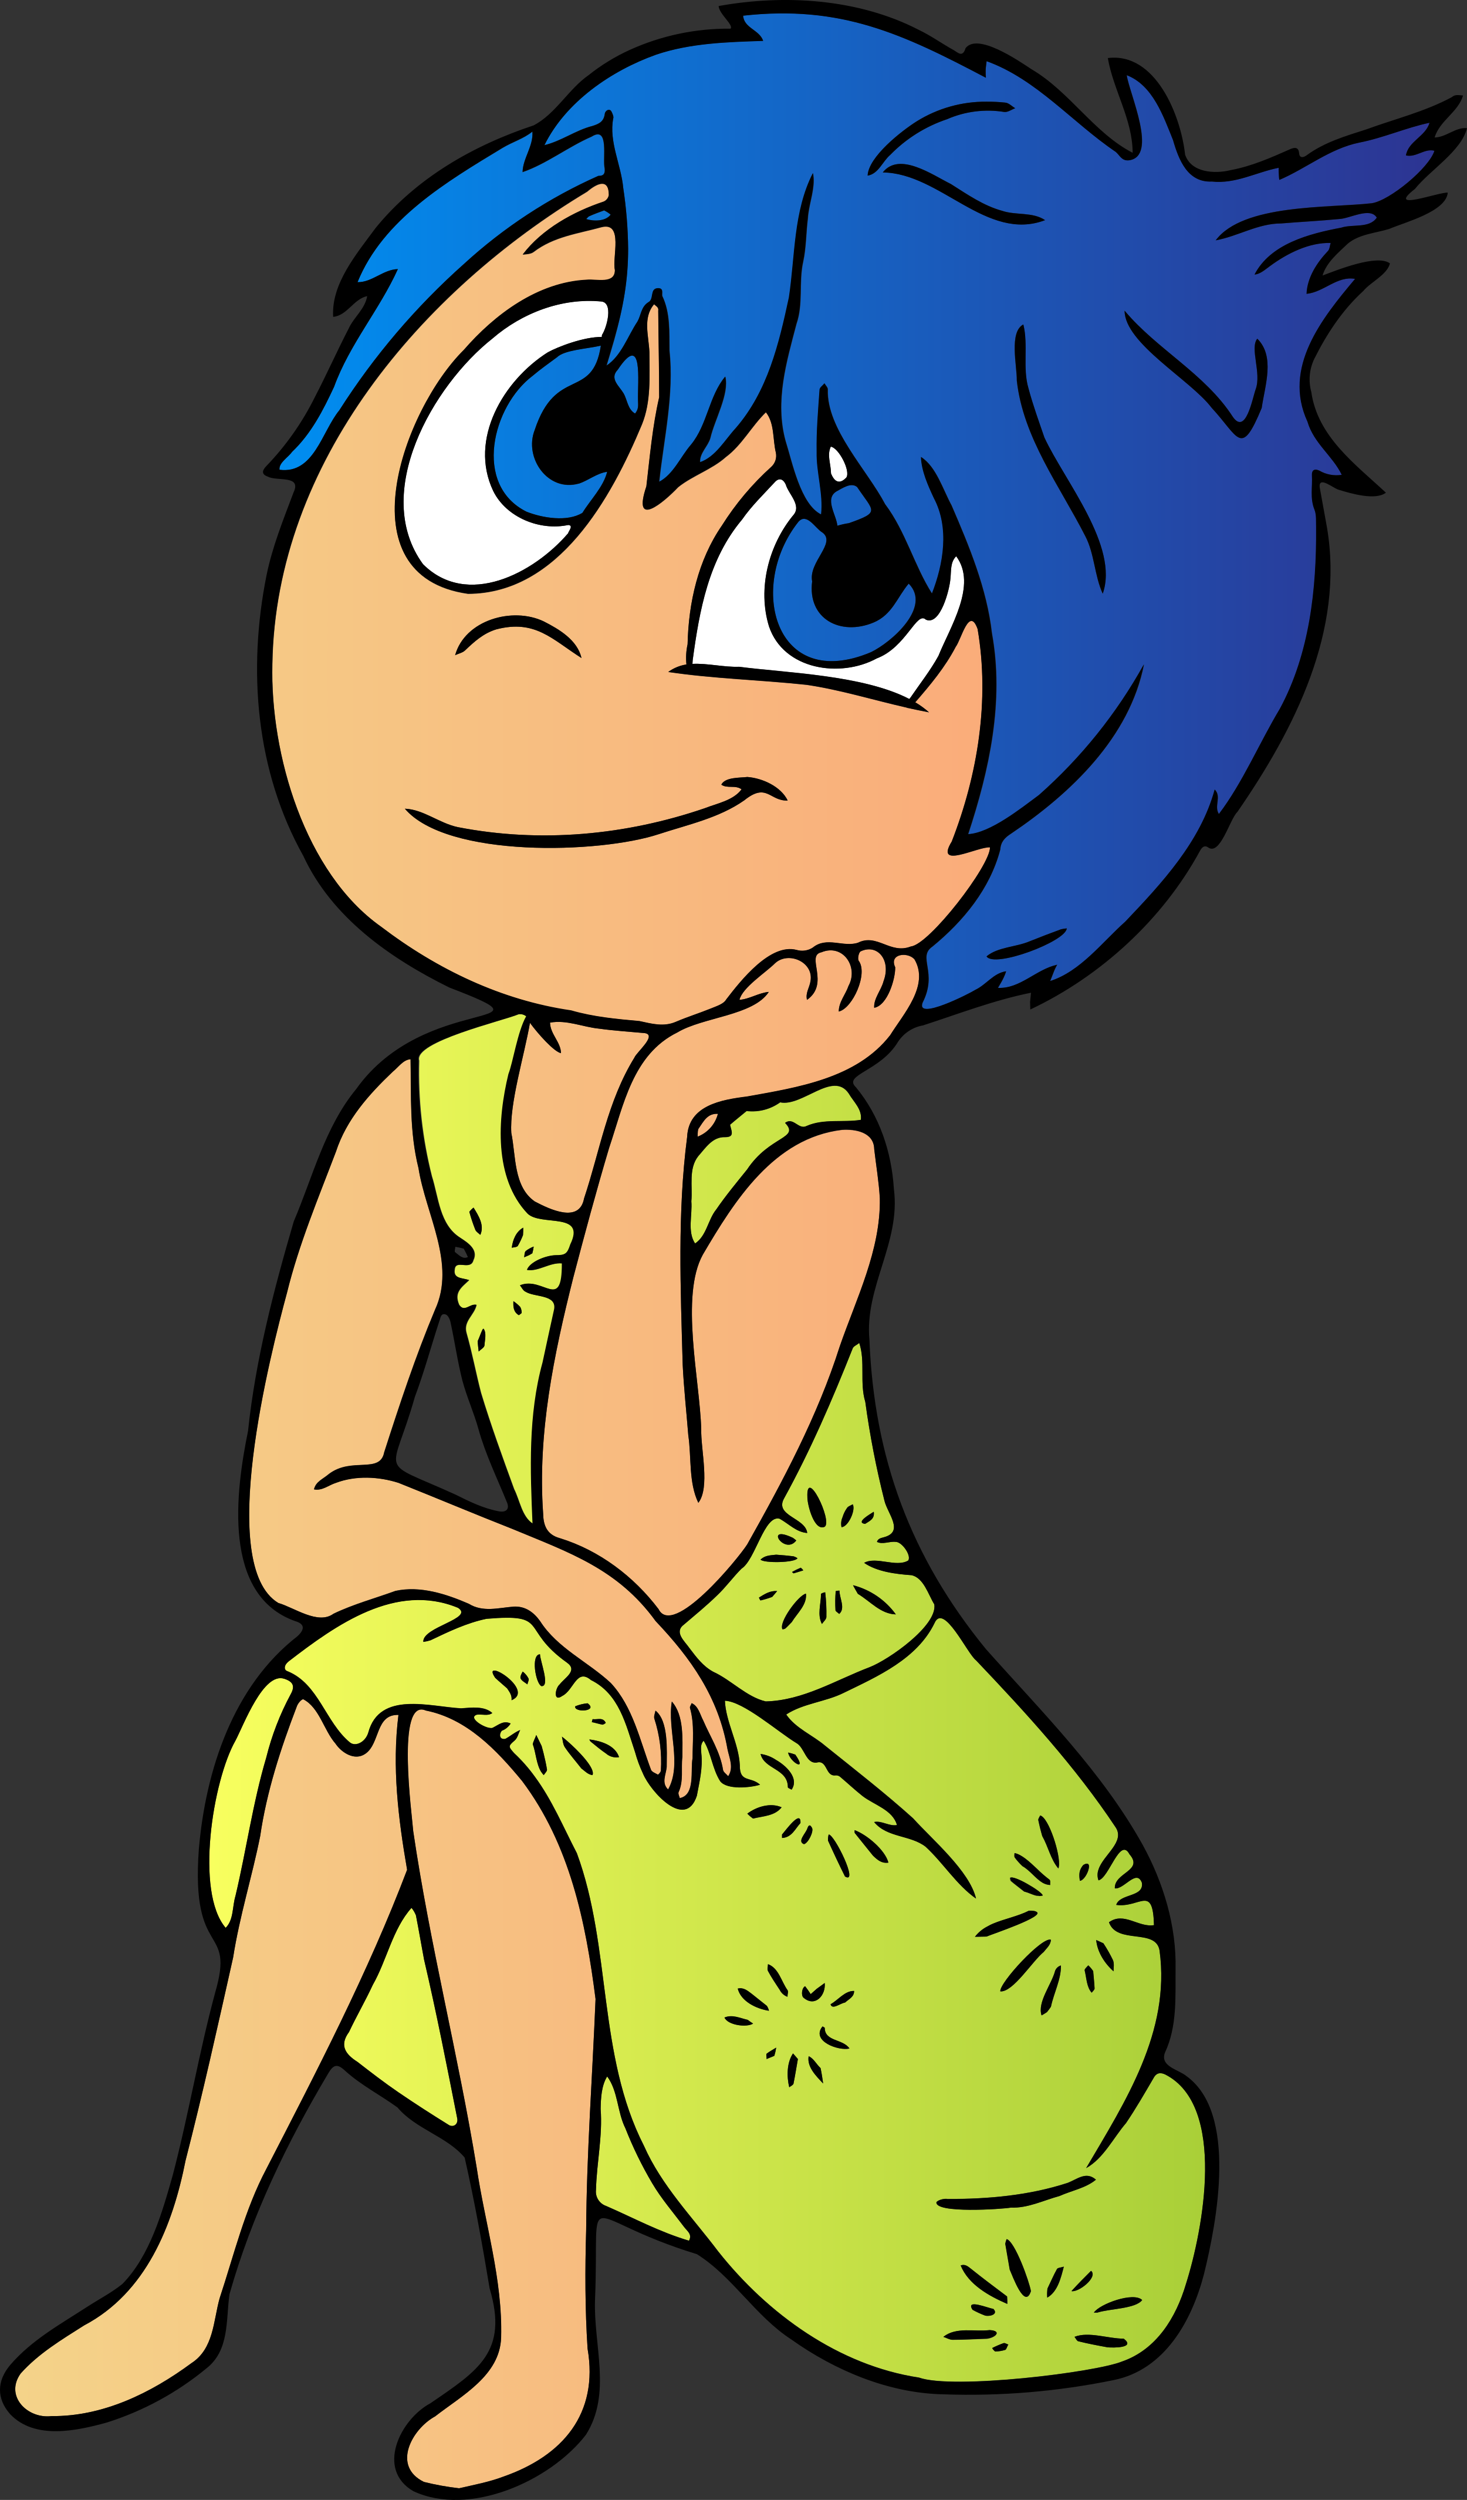 <?xml version="1.0" encoding="UTF-8"?>
<svg id="_Слой_1" data-name="Слой 1" xmlns="http://www.w3.org/2000/svg" xmlns:xlink="http://www.w3.org/1999/xlink" viewBox="0 0 507.15 863.96">
  <rect x="0" y="0" width="507.15" height="863.96" fill="#333333" stroke="none"/>
  <defs>
    <style>
      .cls-1 {
        fill: url(#linear-gradient);
      }

      .cls-1, .cls-2, .cls-3, .cls-4, .cls-5, .cls-6 {
        stroke-width: 0px;
      }

      .cls-2 {
        fill: #000;
      }

      .cls-3 {
        fill: none;
      }

      .cls-4 {
        fill: url(#linear-gradient-2);
      }

      .cls-5 {
        fill: url(#linear-gradient-3);
      }

      .cls-6 {
        fill: #fff;
      }
    </style>
    <linearGradient id="linear-gradient" x1="96.62" y1="176.64" x2="495.92" y2="176.64" gradientUnits="userSpaceOnUse">
      <stop offset="0" stop-color="#008ef1"/>
      <stop offset="1" stop-color="#2d3492"/>
    </linearGradient>
    <linearGradient id="linear-gradient-2" x1="72.36" y1="586.79" x2="416.62" y2="586.79" gradientUnits="userSpaceOnUse">
      <stop offset="0" stop-color="#f8ff5f"/>
      <stop offset="1" stop-color="#a9cf38"/>
    </linearGradient>
    <linearGradient id="linear-gradient-3" x1="5.28" y1="461.74" x2="342.27" y2="461.74" gradientUnits="userSpaceOnUse">
      <stop offset="0" stop-color="#f4d389"/>
      <stop offset="1" stop-color="#faac7a"/>
    </linearGradient>
  </defs>
  <path class="cls-3" d="M161.77,434.43c-.4-.89-.81-1.78-1.45-2.91-1-.24-1.94-.48-2.9-.64,0,.56-.41,1.53-.08,1.85,1.29.97,2.66,2.58,4.43,1.7Z"/>
  <path class="cls-3" d="M159.84,477.15c-1.7-6.69-2.66-13.54-4.12-20.23-.24-1.05-.88-2.42-1.69-2.66-1.77-.57-1.77,1.45-2.18,2.33-2.9,8.87-5.15,17.34-8.46,26.2-8,28.3-13.46,21.21,14,33.7,4.83,2.42,9.67,4.84,15,5.8,2.5.49,3.95-.72,2.74-3.3-3.38-8.3-7.33-16.36-9.75-25.07-1.59-5.64-4.01-11.05-5.54-16.77Z"/>
  <path class="cls-6" d="M287.21,154.37c-1.37,3,0,5.72.08,9.27,1.21,3,3,3.87,5.32,1.37,1.45-2.34-2.66-10.24-5.4-10.64ZM267.86,166.62c-3.87,4.2-8.06,8.23-11.29,12.9-11.61,13.79-14.75,31.36-17.09,48.61,0,.49-.08.89-.08,1.29,5.24-.24,10.89,1.21,16.13,1,16.28,2.1,42.8,2.82,58.84,11.13.17-.17.25-.33.41-.49,3.3-4.84,6.93-9.43,9.67-14.43,3.95-9.83,13.54-24.51,6.13-34.42-2.1,2.09-1.7,5-2,7.74-.24,3.63-3.46,16.36-8.46,14.19-3.23-3.15-6.77,9.51-17,13.38-12.58,6.85-32.17,4-37.25-11.05-4-13.06-.16-28.05,8.39-38.45,3-3.39-1.61-7.25-2.58-10.64-1-2.05-2.45-2.29-3.82-.76ZM207.8,104.15c-13.54-1.29-27.33,4-37.57,12.82-20.63,16.28-41.91,53.44-24,78,15.24,15.24,38.21,3.22,50.14-10.64.33-1,1.94-2.74.08-2.9-9.83,2.09-21.44-2.58-25.95-11.77-8.47-17.82,3.46-38.13,18.86-47.89,3.47-1.93,12.5-5.4,18.7-5.32-.01-.25.01-.49.08-.73,1.68-2.62,4.01-11.25-.34-11.57Z"/>
  <path class="cls-1" d="M289.46,181.7c1.31-.39,2.65-.69,4-.89,11-3.87,8.55-3.95,2.83-12.49-2.1-1.78-5.16.48-7.18,1.53-4.16,2.58.03,8.14.35,11.85ZM474.23,70.21c6.21-.89,19.91-12.25,21.69-18.14-3.47-.89-6.29,2.42-9.84,1.61.81-4.92,6.77-6.53,8.15-11.28-8.07,1.69-16,5.24-24.27,6.85-10.24,2.09-18.38,9-27.65,12.9-.1-.53-.15-1.08-.16-1.62-.08-.88-.08-1.69-.08-2.57-7.74,1.53-14.84,5.64-23.06,4.75-8.38.4-11.45-7.42-13.46-14.35-3.39-8.3-7-18.94-16-22.41.88,6.29,11,28.14.72,29.43-2.5.24-3.14-1.78-4.51-2.91-15-10.15-27.41-25.15-44.66-31.36-.08,1.05-.32,2.1-.32,3.23-.02.83.01,1.67.08,2.5-28.66-15.08-50.11-25.23-83.96-21.45.32,4.36,5.64,4.84,6.93,8.71-12.34.4-25.15.73-37,4.76-15.56,5.56-31.27,16.36-38.62,31.28,5.81-1.38,10.8-5.16,16.53-6.61,2.66-.81,4-1.7,4.35-4.28.16-1,1.53-1.93,2.26-.8.4.8.89,1.85.64,2.5-1.53,8.06,2.74,16,3.47,24,1.05,6.95,1.62,13.97,1.69,21,0,10.72-1.61,20-4.75,31.44-.81,2.82-1.69,5.82-2.66,9,5.16-3.39,7.33-10.16,10.72-15.24,1.29-2.26,1.21-5.08,3.79-6.69,2-1,.4-4.68,3.22-4.84,2.1-.08,1.37,1.62,1.53,2.66,2.82,5.89,2.42,12.5,2.5,18.87,1.61,15.39-1.93,30.31-3.55,45.38,4.92-2.58,7.34-8.62,11-12.81,5.72-6.94,6.21-16.85,11.85-23.54,1.45,6-3.71,14.91-5.16,21.2-.81,2.9-3.79,5.24-3.55,8.38,5.4-1.85,8.63-7.74,12.34-11.77,11-12.74,14.91-29,18.38-45.14,2.17-14.27,1.53-29.75,8.3-43,.16.85.24,1.71.24,2.58,0,4.27-1.77,8.79-2,13-.65,5-.57,10.16-1.62,15-1.61,7.18.09,14.51-2.33,21.53-3.47,13.22-7.5,26.68-3.79,40.38,2.34,7.34,5.16,21.93,12.33,25.48.81-7.18-1.69-14.43-1.53-21.69-.16-7.09.48-14.27,1-21.44.08-.81,1.13-1.45,1.69-2.18.4.73,1.21,1.45,1.13,2.18-.4,13.62,13.54,27.65,19.83,39.58,7.09,9.43,10.08,21.28,16.2,30.88,3.95-10.16,6.13-22.74.65-33-2-4.36-4.27-9.28-4.44-14.19,5.24,3.3,7.58,11.28,10.57,16.76,6.12,14.19,12.17,28.7,13.94,44.18,4.27,23.54-.89,47.16-8.22,69.41,7.66-.4,18.3-8.95,24.51-13.54,14.57-12.87,26.84-28.14,36.27-45.15-4.98,25.2-25.3,44.54-45.98,58.49-2,1.29-3.55,2.74-3.71,5.48-3.54,13.54-12.73,24.75-23.46,33.54-5.32,3.63,1.94,8.86-3.38,19.34-2.5,6.45,16.28-3.14,18.3-4.43,3.71-1.77,6.29-5.8,10.56-6.37-.23.78-.53,1.53-.89,2.26-.56,1.21-1.29,2.34-1.93,3.47,7.66.4,13.14-6.37,20.47-8-.51.87-.94,1.79-1.29,2.74-.4,1-.72,1.93-1.13,2.9,10.48-3.31,18-13.38,26-20.56,12.58-13.22,26-27.57,30.88-45.63,2.5,2.5-.32,5.73,1.45,8.47,8.22-10.8,14-24.51,21.12-36.44,10.24-19,12.66-41.27,12.5-62.56-.08-2.09.16-4.35-.57-6.2-1.61-4-.64-7.9-.88-11.85-.09-1.54.64-2.5,2.57-1.62,2.34,1.36,5.07,1.87,7.74,1.45-3.14-6.53-9.67-10.88-11.85-18.38-8.62-18.7,4.92-35.63,16.45-49.33-6.21-1.13-10.8,4.59-16.77,5.16.24-5.65,3.55-10.72,7.34-14.75.64-.65.64-1.86,1-2.83-7.41-.24-15,3.55-21,8-1.69,1.21-3.3,2.75-5.32,2.91,5.49-10.64,18.87-14.11,30-16.21,3.95-1.29,9.68.33,12.26-3.46-2.26-3.79-9.44.4-13,.48-6.69.65-13.39,1-20.08,1.53-8,0-14.91,4.44-22.57,5.81,9.36-12.66,38.95-11.13,53.86-12.82ZM299.94,60.7c.25-6.45,11.61-15.4,17-18.79,7.23-4.5,15.59-6.84,24.11-6.77,2.15,0,4.31.09,6.45.32,1.21.08,2.33,1.29,3.46,1.94-1.29.48-2.58,1.45-3.79,1.29-6.69-1.07-13.54-.21-19.75,2.5-7.44,2.49-14.18,6.71-19.66,12.33-2.74,2.34-4.03,6.53-7.82,7.18ZM305.18,59.57c5.73-7.26,17.17.88,23.54,4,5.73,3.63,11.29,7.5,17.74,9.27,4.75,1.61,10.56.32,14.83,3.22-20.23,7.69-36.19-16.25-56.11-16.49ZM381.18,205.16c-2.82-6.21-2.82-13.79-6-19.83-8.87-17.42-21.53-34-23.7-53.85.08-5.08-2.74-16.69,2.25-19.35,1.78,7.09-.32,15,1.78,22.09,1.53,5.72,3.54,11.28,5.48,17,6.99,14.92,25.94,37.57,20.21,53.94h-.02ZM341.06,330.51c4-3.3,10.07-3.14,15-5.24,3.63-1.45,7.18-2.82,10.72-4.11.66-.15,1.33-.26,2-.32-.22,4.51-25.14,13.87-27.72,9.67ZM426.19,144.05c4.51,6.45,6.77-6.37,7.9-9.51,2.09-5.64-2.1-14.19.56-17.49,6.21,6.12,2.66,16.12,1.53,23.94-7.17,17.33-7.9,10.07-17.33-.08-7.25-9.6-30.07-22.25-30.07-33.54,11.21,13.38,27.78,21.77,37.41,36.68h0ZM284.3,184.04c-2.41-1.37-5.4-7-8.3-3.71-17.73,22.33-8.14,59.09,25.07,45.06,7.18-3.46,21-15.64,13.06-23.7-4,4.76-5.64,10.72-12.17,13.46-11.45,4.76-22.9-1.29-21.2-14.27-1.29-6.69,8.46-13.22,3.54-16.84ZM213.56,127.77c-2.9,3.06.41,5.48,2,8.14,1.37,2.34,1.45,5.56,4,7,1.21-1.61,1.05-2.58,1-4.67-.18-6.12,1.91-23.85-7-10.47ZM203.77,74.72c-.48.16-.81.73-1.13,1,2.5.81,6.69.89,8.47-1.53-.69-.57-1.45-1.06-2.26-1.45-1.69.61-3.47,1.25-5.08,1.98ZM207.72,119.46c-5.24,1.13-12.57,1.46-15.15,4-2.83,2.1-5.73,4.12-8.47,6.45-13.87,10.48-20.64,37.65-2.1,46.92,5.49,2.18,14.11,3.63,19.35.4,2.82-4.59,7.26-8.94,8.55-14.18-3.55.48-6.45,3-9.84,4.11-10.72,3-18.94-9-15.23-18.46,7.33-22.3,19.99-10.29,22.89-29.24ZM117.27,141.87c11.95-18.75,26.44-35.76,43.05-50.54,13.75-12.61,29.46-22.9,46.51-30.47,2,.08,2.34-1,2.18-2.58-.81-3.31,1.69-14.92-4.51-11-8.15,3.55-15.64,9.44-23.87,12.26.08-4.76,3.79-9,3.39-14-3.06,2.5-6.69,3.47-10.32,5.64-19.27,11.61-41.35,24.67-50.14,46.36,5.08.08,8.79-4.36,13.95-4.52-6.29,14-16.69,26-22,40.63-3.79,8.14-7.9,16.21-14.59,22.57-1.29,1.86-4.6,3.71-4.28,6.13,11.92,1.53,14.59-13.14,20.63-20.48Z"/>
  <path class="cls-4" d="M291.72,584.99c-6.29,3.15-14,3.63-19.91,7.5,3.3,4.84,9.11,7.09,13.46,10.8,10.24,8.23,20.64,16.29,30.39,25.07,6.78,7.5,19.51,18.22,21.77,27.74-6.77-4.76-11.29-12.26-17.41-17.9-5.24-4.11-13.3-3.06-17.82-8.55,2.66-.56,5.16,1.54,7.9,1.05-1.45-5.24-7.82-6.93-11.85-10-2.66-2.1-5.24-4.52-7.82-6.7-.43-.35-.98-.52-1.53-.48-3.63.48-2.74-5.48-6.53-4.43-3.79.48-4.19-5.24-7.09-6.77-6.37-3.87-18.22-14.35-24.67-14.6.32,7.42,4.75,14.6,5.16,22.25-.08,6.21,3.62,3.79,7,6.78-3.3,1-11.45,1.85-13.78-1.21-2.75-4.28-3.15-9.92-5.73-14-1.21,1.29-.88,2.9-.8,4.43.56,5-.65,9.76-1.54,14.59-3.95,12-16-1.45-18.62-7.65-1.13-2.39-2.04-4.87-2.74-7.42-3.22-9.67-5.48-20.07-15.24-24.91-5-4.19-5.88,3.47-9.91,5.48-3.23,2.34-2.5-2.66-.89-4,1.7-2.26,6.37-4.76,2.5-7.5-16.52-11.77-5.64-17-27.81-15.15-6.85,1.45-13.06,4.43-19.35,7.42-.81.26-1.65.45-2.5.56-.4-5.16,17.74-8.06,12-11.77-21.44-8.87-42.08,5.8-58.6,18.54-1.61,1.29-1.7,3-.32,3.39,10.72,4.35,13.06,17.57,21.52,24.58,1.93,1.62,5.4-.08,6.37-3.38,3.87-14.51,21.36-8.95,32.08-8.39,3.63-.24,8-.88,10.8,1.62-1.53,1.13-3.54.32-5.32.56-3.7,1.13,4.12,5.64,5.65,4.43,2-1,3.54-2.49,6-1.37-.71,1.15-1.79,2.03-3.06,2.5-1,1.29-.81,3.15,1.21,2.82,1.69-.88,3.3-2.33,5.16-3.06-.65,1.21-.89,2.74-1.94,3.63-2.25,1.93-2.17,2.1-.16,4.35,2.62,2.45,5,5.15,7.1,8.06,6,8.07,9.91,17.5,14.59,26.53,12,32.56,7.09,69.65,23.21,101.17,6.05,13.7,16.69,24.58,25.64,36.44,17.17,21.68,41.76,39.42,69.41,43.61,11.77,4.19,60.94-1.78,70.21-5.56,11.94-4.12,18.71-15.24,22.09-26.77,5.89-18.62,14.11-61.51-7.09-72.39-1.61-.81-3.06-.73-4.11,1.21-3.07,5.24-6.13,10.56-9.52,15.56-4.43,5.16-7.73,12.17-13.78,15.56,13.54-23,29.18-47.08,25.39-75.14-1.21-7.9-14.75-2-17.49-9.83,5.16-3.71,10.24,1.93,15.56,1-.4-14.27-4.84-5.89-13.06-7,1.29-4,9.67-2.58,8.87-7.66-1.86-4.91-6.21,2.42-9.35,1.94-.25-5.48,10.07-6,5.07-11.77-3.3-6.29-7.09,8.22-10.72,9-.44-1.2-.44-2.51,0-3.71,1.61-5.08,9.35-9.59,5.89-14.67-13.87-20.88-30.88-39.42-48.21-57.64-3-2.18-11.21-20.08-14.35-12.9-6.07,12.44-19.61,18.41-31.38,24.11ZM176.85,587.59c.16-1.61-.57-2.66-1.54-4.11-1.45-1.29-2.82-2.42-4.11-3.63-5.24-7.65,14.11,4.2,5.65,7.74ZM182.33,582.11c-.81-.64-1.86-1.13-2.34-2-.24-.57.24-1.62.72-2.42.84.64,1.53,1.47,2,2.42.26.47-.3,1.36-.38,2h0ZM186.68,571.71c0,2.18,3.63,11.29.48,11-2.01-1-3.7-10.92-.48-11h0ZM187.97,613.47c-.32-.32-.56-.73-.89-1.13-1.69-2.74-1.77-6.45-2.9-9.59.24-1,.89-2.18,1.21-3.15.56,1.21,1.21,2.42,1.85,3.79.25.81.41,1.62.65,2.42.48,1.94.89,3.79,1.21,5.73.08.56-.73,1.29-1.13,1.93h0ZM204.9,594.12c1.61.24,3.55-.8,4.51,1.29-.31.32-.7.55-1.13.65-1.2-.24-2.49-.65-3.7-.89.16-.4.24-1.05.32-1.05h0ZM203.13,588.64c3.87,2.82-4.76,3.31-4.28,1.05,1.37-.56,2.81-.91,4.28-1.05h0ZM204.82,613.47c-1.61-.24-2.5-1.29-3.87-2.34-1.94-2.5-3.95-4.75-5.64-7.25-.73-1-.73-2.5-1.05-3.71.4.32,1.05.8,1.85,1.53,3.63,3.14,9.84,9.43,8.71,11.77h0ZM209.57,606.05c-2-1.37-3.7-2.82-5.4-4.19-.08-.16-.24-.24-.24-.32-.07-.12-.13-.26-.16-.4,3.79.48,8.87,1.93,10.24,6.12-1.59.29-3.22-.16-4.45-1.21h.01ZM286.48,633.99c1.94-.08,10.56,17.49,5.64,14.51-2.09-4.2-4-8.31-5.88-12.42-.03-.71.05-1.41.24-2.09ZM274.95,606.42c4.28,6.12-1.85,2.66-2.5-.73.85.17,1.68.4,2.5.69v.04ZM268.18,608.19c3.47,1.93,8.22,6.29,5.48,10.32-.4-.24-1.29-.57-1.29-.81,0-6.53-8.14-6.12-9.43-11.53,1.87.26,3.66.94,5.24,1.98v.04ZM270.18,624.63c-2.34,3-6.29,3-9.84,3.87-.72-.5-1.39-1.07-2-1.69,3.22-2.46,8.07-3.91,11.86-2.22l-.02.04ZM250.43,697.27c2.74-1.13,5.24.16,8.06.81.59.46,1.21.89,1.85,1.28-2.23,1.42-8.78.53-9.89-2.13l-.02.04ZM255.02,687.27c2-.48,3.31.65,4.92,1.86,1.77,1.45,3.47,2.74,5.16,4.11.33.52.58,1.09.72,1.69-4.26-.68-9.65-3.18-10.78-7.7l-.02.04ZM267.68,710.49c-1,.48-1.86.73-2.66,1.13,0-.65-.24-1.53,0-1.86,1-.8,2.17-1.37,3.3-2.09-.14.94-.35,1.87-.62,2.78l-.02.04ZM269.45,687.59c-1.45-2.25-2.82-4.27-4-6.44-.32-.65,0-1.54,0-2.34,3.71,1.37,4.6,6,6.77,9,.33.56-.08,1.53-.08,2.25-1.18-.46-2.14-1.36-2.67-2.51l-.02.04ZM274.29,720.16c-.16.49-1,.81-1.45,1.21-.89-3.62-.89-8.46,1.29-11.69.48.57,1.05,1.13,1.69,1.94-.54,2.94-.95,5.76-1.51,8.5l-.02.04ZM270.34,635.16v-1.17c1.13-1.21,6.61-8.87,6.37-4-1.84,2-2.97,5-6.35,5.17h-.02ZM279.13,631.77c.72-1.85,1.37-.4,1.61,0,.56,1.29-1.37,5.24-2.82,5.56-2.48-.97.74-3.79,1.23-5.56h-.02ZM278.32,686.43c.69.88,1.33,1.79,1.93,2.74.65-.57,1.29-1.13,2.1-1.86,1.05-.72,1.85-1.37,2.74-2,.4,4.27-3.3,8.46-7.25,5.16-.95-.66-.71-3.48.5-4.04h-.02ZM279.56,710.61c1.77.81,2.58,2.66,4.11,4.11.4,1.86.64,3.55.89,5.32-2.43-2.58-5.66-5.72-5-9.43ZM284.31,700.37c.09-.08.49.16.81.41,0,4.83,6.29,3.78,8.55,7.17-3.88.89-13.32-2.58-9.37-7.58h.01ZM292.13,692.07c-1.69.24-4.43,2.66-5,.56,2.66-1.45,4.91-4.67,8.14-4.59,0,2.09-1.71,2.74-3.14,4.03h0ZM301.81,641.28c-2.18-2.66-4.19-5.24-6.29-7.82-.16-.24,0-.64-.08-1,4.19,1.53,10.56,6.85,11.69,11.2-2.35.33-3.72-.85-5.32-2.38h0ZM329.38,808.64c-1.13,0-2.18-.73-3.23-1,4.44-3.55,10.64-1.69,16-2.34,4.43.24,2,2.66-1,3-4.2.1-7.99.34-11.78.34h.01ZM332.12,782.92c1.53-.56,2.5.32,3.63,1.21,4,3.23,8.14,6.29,12.41,9.51.08,1,.08,1.78.08,2.58-6.3-2.74-13.39-6.61-16.13-13.3h.01ZM340.56,800.25c-1.5-.56-2.95-1.22-4.35-2-2.58-4,5.56-.48,7.17-.32,1.87,1.84-1.11,2.73-2.82,2.32ZM347.56,812.1c-1.13.34-2.29.53-3.47.57-.44-.32-.8-.73-1.05-1.21,1.3-.65,2.63-1.21,4-1.69.41-.16,1,.32,1.61.48-.5.65-.66,1.61-1.09,1.85ZM349.09,784.29c-.49-3.14-1.05-6-1.53-8.86.1-.56.26-1.1.48-1.62,2.9.89,7.82,14.67,8.38,18-2.14,6.59-6.33-5.26-7.38-7.52h.05ZM362.09,794.05c-.09-1.05-.06-2.11.08-3.15,1.13-2.33,2.09-4.59,3.3-6.77.33-.48,1.53-.48,2.34-.8-1.04,3.86-2.17,8.66-5.79,10.72h.07ZM382.97,811.22c-3.55-.65-6.94-1.29-10.16-2.1-.48-.08-.89-1-1.29-1.53,4.92-1.93,11.61.65,17,.65,4.13,3.22-3.45,3.14-5.62,2.98h.07ZM370.47,791.79c2.26-2.5,4.52-4.76,6.77-7,2.43,2.2-4.42,7.56-6.84,7h.07ZM394.9,794.85c-2.18,3.07-11.29,3-15.48,4.36h-1.21c1.95-2.99,13.63-7.22,16.62-4.36h.07ZM381.45,671.59c1.23,1.86,2.33,3.8,3.3,5.81.48,1.13.24,2.5.24,3.87-3.14-2.74-5.64-6.69-6-10.81.76.33,1.57.73,2.46,1.13ZM378.38,687.23c0,.49-.64,1-1,1.45-1.77-2-1.77-5.08-2.41-7.65-.17-.49.72-1.21,1.21-1.78.64.6,1.2,1.27,1.69,2,.19,2.11.43,4.05.51,5.98ZM373.87,645.39c.19-.31.4-.61.64-.88,1.78-1,2.18-.08,1.86,1.29-.33,1.69-1.78,4.11-3.07,4.19-.24-1.77-.32-3.15.57-4.6h0ZM378.87,753.26c-3.47,2.9-8.47,3.79-12.58,5.64-5.56,1.53-11,4.27-16.77,4-3.06.56-26.28,2.1-25.79-1.85.4-.65,2.49-1.37,3.86-1.13,14,.08,28.22-1.21,41.52-5.57,3.31-1.26,6.37-4.08,9.76-1.09h0ZM345.81,688.2c-.32-3,14.6-19.11,17.5-17.82-.16,1.86-1.37,2.75-2.5,4.2-3.95,3.22-10.64,14.02-15,13.62h0ZM363.31,693.52c-.43.64-.88,1.26-1.37,1.85-.6.41-1.22.79-1.86,1.13-1.53-4.59,3.47-10.72,4.68-15.39.34-.9,1.08-1.59,2-1.86.09,4.84-2.4,9.43-3.45,14.27h0ZM359.56,627.42c2.9.56,7.17,13.7,6.45,17.65-.01.23-.06.45-.16.65-2.66-3.15-3.47-7.5-5.57-11.21-.56-1.93-1-3.71-1.37-5.56.04-.49.45-.96.65-1.53ZM350.69,640.42c2.5.48,5.16,3,7.74,5.4,1.36,1.36,2.82,2.63,4.35,3.79.41.32.16,1.2.24,1.85-.94-.06-1.84-.33-2.65-.81-2.42-1.45-4.36-4.27-6.94-5.72-.97-.92-1.87-1.92-2.66-3-.21-.41-.04-1.05-.04-1.53l-.04.02ZM354.92,650.99c2.74,1.53,5.4,3.38,5.49,4.11-.45.13-.91.19-1.38.16v-.08c-.34.02-.67-.01-1-.08-1.29-.32-2.58-1.05-4-1.37-1.62-1.29-3.15-2.42-4.6-3.63-.24-.24-.24-.73-.32-1.13.65-.51,3.23.54,5.81,2.02ZM341.46,665.71c.57-.33,1.16-.63,1.77-.89,4-1.69,8.71-2.58,12.5-4.51.48-.02.97.01,1.45.08.4.01.79.12,1.13.32,3.22,1.53-15.4,7.74-17.25,8.55-1.53,0-2.74.08-4,.08,1.17-1.53,2.68-2.77,4.4-3.63ZM297.04,464.09c-.72.73-2.09,1.13-2.34,2.1-7,17.65-14.51,35.06-23.7,51.75-3.22,6,7.5,6.61,8.06,11.85-3.78-.32-6.12-3-9.51-4.92-5.32-1.53-8.38,14.19-13.22,17.26-2.9,2.9-5.4,6.36-8.38,9.19-3.63,3.54-7.58,6.77-11.45,10.07-3.63,2.66.16,5.73,1.94,8.31,2.33,3.06,4.59,6.12,8.14,8.06,6.2,2.82,11.53,8.7,18.14,10.24,13-.33,24.1-7.34,35.95-11.85,6.61-2.58,23.46-14.35,22.33-21.69-2.1-3.39-3.63-9.11-7.82-10.08-5.64-.4-12-1.21-16.45-4.27,4.2-2.34,11.05,1.69,15.24-.8,1.21-1.7-2.18-6.53-4.35-6.45-2.1-.25-4.52,1-6.45,0,.32-1,1.21-1.29,2.18-1.54,7.49-1.85,1.45-8.22.4-12.73-2.84-11.23-5.05-22.62-6.61-34.1-2.02-6.69.08-13.95-2.1-20.4ZM277.69,542.69c-1,.32-2.17.73-3.3,1-.08.08-.4-.32-.57-.48.97-.55,1.97-1.04,3-1.46.35.25.65.57.87.94ZM274.15,531.49c.48.32.8.64,1.13.88-4.04,5.32-11.37-5.8-1.13-.88ZM266.97,551.88c-1.31.49-2.64.89-4,1.21-.16,0-.4-.56-.56-1,2-1.21,3.79-2.42,6.29-2.25-.52.59-1.08,1.32-1.73,2.04ZM262.97,538.98c1.53-1.45,3.23-1.45,5.4-1.69,2.18.16,4,.32,6,.56.49.15.95.37,1.37.65-.79,1.61-11.75,1.77-12.8.49h.03ZM273.66,560.59c-.8.8-1.45,1.53-2.17,2.17-.25.25-.73.25-1,.33-1.45-2.34,5.48-11.77,8.06-12.34.43,3.87-2.99,6.69-4.89,9.84ZM279.15,517.54c-.57-11,8.7,8,6,10.08-3.59,1.77-6-7.34-6-10.08ZM284.15,561.23c-1.69-3.22-.32-6.85-.32-10.32,0-.24.73-.48,1.45-.64.34,2.86.47,5.74.41,8.62-.13.81-.98,1.54-1.54,2.34h0ZM290.15,557.77c-.48-.49-1.29-.89-1.29-1.29-.13-2.2-.11-4.41.08-6.61.42-.11.85-.17,1.29-.17-.04,2.58,2.14,6.13-.12,8.07h.04ZM290.95,527.77c-.25-1.14-.14-2.32.33-3.39.35-1.18.89-2.3,1.61-3.3.4-.57,1.29-.81,1.93-1.21,1.09,1.94-1.57,7.83-3.91,7.91h.04ZM309.74,557.92c-5.32-.16-8.71-4.44-13.14-7.1-.65-1.05-1.13-2-1.69-3,5.96,1.55,11.19,5.12,14.79,10.11h.04ZM299.06,526.65c-3.47-.49,1.93-3.47,3-4.19.38,2.53-1.5,3.22-3,4.19ZM269.71,380.99c-3.36,2.42-7.49,3.49-11.6,3-1.94,1.61-3.87,3.14-5.73,4.76.48,2.17,1.69,4.27-1.69,4.27-4.35-.16-6.69,3.63-9.27,6.53-3.47,4.35-1.94,10.4-2.42,15.64.4,4.84-1.45,10.4,1.29,14.59,4-2.66,4.43-8.22,7.33-11.77,3.31-4.84,7-9.27,10.65-13.79,7.82-11.77,18.38-10.64,13.14-16.12,2.9-2.17,4.67,2.58,7.49,1.05,5.89-2.58,12.74-1.13,18.71-2.1.48-3.7-2.5-6.2-4.2-9.11-5.4-8.01-16.04,4.65-23.7,3.05ZM225.46,754.47c-3.59-6.08-6.69-12.43-9.27-19-2.83-5.64-2.5-12.82-6.29-17.9-2,3.31-2.18,7.5-2.26,11.21.73,9.43-1.37,18.62-1.61,28-.28,2.46,1.19,4.78,3.54,5.57,9.6,4.19,18.3,8.94,28.62,12,1.21-2.26-.64-3.31-1.77-4.84-3.71-4.97-7.86-9.72-10.96-15.04ZM149.36,406.53c2.33,7.34,2.66,16.69,9.75,21.2,2.74,1.78,6.37,4.12,4.6,7.82-1,3.71-6.13-.4-6.45,3.15-.57,3.3,2.66,2.9,5,3.71-2.74,2.58-5.32,4.27-3.46,8.54,1.85,2.74,3.71-.48,6,0-.72,3.55-4.67,5.64-3.46,9.76,1.93,6.77,3.22,13.78,5,20.63,3.39,11.21,7.42,22.25,11.45,33.3,2,4,2.66,9.43,6.45,11.93-.8-18.54-1.53-37.49,3.47-55.71,1.29-6.12,2.58-12.25,4-18.38.88-5.16-6.77-4.11-9.84-6-.88-.33-1.37-1.45-2-2.26,8-3.31,14.59,9.27,14.51-7.58-4.27-.4-8.14,2.9-12.09,2.26,1-2.9,6.69-5,9.83-5.08,3.47,0,4.11-.48,5.16-3.71,5.56-11.36-10.16-6.21-14.75-10.64-11.69-12.25-10.4-32.73-6.61-48.29,1.53-3.79,3.14-14.59,6.12-19.91-.76-.63-1.77-.89-2.74-.72-5.64,2.33-36.35,9.51-34.34,16-.38,13.47,1.1,26.92,4.4,39.98ZM179.83,451.68c.35.64.51,1.36.48,2.09-.4.33-.8.73-1,.73-1.85-1.13-1.93-2.9-1.85-4.84.86.58,1.66,1.26,2.37,2.02ZM181.76,432.33c.84-.64,1.76-1.15,2.74-1.53-.1.79-.26,1.57-.48,2.34-.4.24-.81.48-1.13.64l-1.69.73c.16-.73.08-1.7.56-2.18h0ZM180.88,424.27c0,.88,0,1.69-.08,2.58-.5,1.28-1.09,2.52-1.78,3.71-.32.48-1.37.48-2.09.64.32-2.66,1.45-5.56,3.95-6.93h0ZM167.17,459.17c1.13,1.54.4,4,.32,5.81-.16.8-1.29,1.37-2,2.09-.08-1.12-.32-2.33-.32-3.62.64-1.37,1-2.66,1.61-3.87.07-.25.31-.33.39-.41ZM163.71,417.34c1.69,2.74,3.86,6.12,2.33,9.43-.56-.57-1.37-1-1.69-1.7-.82-2.05-1.52-4.15-2.1-6.28.42-.54.91-1.03,1.46-1.45h0ZM143.79,661.92c-.37-.94-.88-1.81-1.53-2.58-6.53,7.26-8.54,18.14-13.38,26.6-2.58,5.57-5.64,10.81-8.22,16.29-3.31,4.51-1.45,7.57,2.9,10.32,4.67,3.62,9.27,7.17,14.11,10.48,5.8,4,11.69,7.73,17.65,11.44,1.69.81,3.15-.56,2.74-2.42-3.63-18.38-7.17-36.51-11.45-54.81-.96-5.08-1.77-10.16-2.82-15.32ZM81.4,655.23c3.79-16,6-32.09,10.64-47.81,1.89-7.63,4.73-15,8.46-21.92,1.53-2.74.89-4.28-2.17-5.32-7.26-2.5-14.11,16-16.93,21.36-7.82,13.78-14,52.32-3.39,64.73,2.82-2.82,2.26-7.28,3.39-11.04Z"/>
  <path class="cls-5" d="M248.19,384.93c-3.63-.16-4.84,2.42-6.77,5.24-.08.24-.08.48-.16.64-.06.66-.09,1.33-.08,2,3.47-1.34,6.08-4.28,7.01-7.88ZM309.46,334.3c.08,4-2.66,13.22-7.26,14-.24-3.23,2.42-6,3.23-9.19,2.74-7.26-2.1-13.06-7.9-10.32-.65.32-1.13,2.42-.73,3.22,3.39,4.44-2.1,16.53-6.85,17.58,0-3.31,2.34-5.89,3.38-8.87,3.55-6.53-1.93-14.67-9.35-11.61-5.64,1.13,3.07,10.72-5,16.45-.64-2.34.89-4.27,1.21-6.53,1.13-6.53-7.57-10.32-12.17-6.21-3.39,3.39-11.37,8.47-12.41,12.74,3.46-.24,6.61-2.42,10.15-2.74-5.32,8.22-22.81,8.7-31.6,14-15.48,7.63-18.6,25.17-23.6,39.96-4.43,14.83-8.46,29.83-12.41,44.9-6.69,26.6-12.34,53.69-10.4,81.34.08,3.87,1.05,7.34,5.8,8.63,13.63,4.19,25.56,13.22,34.1,24.5,5,10.08,27.49-17.41,30.64-22.33,12.33-21.92,24.34-44.33,32-68.44,5.72-16.52,14.19-33.29,13.87-51.19-.33-5.72-1.29-11.37-1.94-17-.08-5.88-6.53-7-11.12-6.69-23.54,2.82-37.17,24.43-48.13,43.13-7.9,14.35-1.05,43.37-.56,60.3-.17,6.93,3.14,20.23-1,25.47-3.39-7-2.34-15.72-3.47-23.37-.64-8.07-1.53-16.13-1.93-24.27-.73-26.28-1.86-52.64,1.53-78.76.48-11,11.77-12.9,20.72-14,17.41-3.14,37.8-6.21,49.41-21.12,4.6-7.41,13.71-17.25,8.47-26.28-2.25-2.7-8.94-2.05-6.68,2.7ZM183.21,353.49c-2,11.53-7.09,27.81-6.45,38.05,1.62,7.82.73,18.62,8.15,23.7,5.08,2.66,15.39,7.66,17-1.05,5.48-16.44,8.06-33.53,17.41-48.69.72-1.85,7.9-7.74,3.63-8.46-5.24-.49-10.56-.81-15.8-1.54-5.73-.56-11.21-3.14-17-2.09.08,4,3.71,6.69,3.79,10.56-2.38-.49-7.9-6.61-10.73-10.48ZM221.1,352.92c4.19.89,8.31,2.1,12.58.25,3.95-1.7,8.14-3,12.09-4.6,1.94-.81,4.43-1.53,5.32-3.14,5.08-6.61,15.24-19.51,24.35-17.09,1.88.55,3.91.26,5.56-.81,4.84-4,10.56,0,15.64-1.69,6.69-3.31,11.12,4.11,18.3,1.29,6.37-.65,27.41-27.9,27.33-34.26-4.2-.33-19.27,7.82-13.22-2,9-23.14,13.14-48.85,8.94-73.44-2.9-8.06-5.64,3.55-7.57,6.13-3.71,7.09-8.79,13.14-14,19.18,1.69,1,3.29,2.16,4.76,3.47-2.5-.48-4.92-1-7.42-1.53h-.2v-.08c-11.45-2.58-23.14-6.21-34.75-7.9-15.88-1.7-32.16-2.1-47.8-4.44,1.86-1.35,4.02-2.24,6.29-2.58-.24-2.34-.11-4.7.4-7,.32-14.35,3.63-29.1,11.85-41,4.76-7.54,10.53-14.37,17.17-20.32,1.31-1.24,1.89-3.06,1.53-4.83-1.13-4.6-.4-10.16-3.46-14-5,4.84-8.23,11.29-13.87,15.48-4.76,4.27-11.53,6.45-16.45,10.4-5.15,5.4-16,14.51-11-.25,1.21-10.31,2.1-20.71,4.43-30.79,0-10-.24-19.91-.32-29.91.24-1.21-.8-1.61-1.45-2.26-4,4.68-1.85,10.89-1.61,16.53,0,8.38.64,17.09-2.58,25-10.64,25.48-28.86,58.45-60.14,58.53-43.37-6.13-22.17-63.69-1.45-84.24,10.72-12.34,25.63-23.46,42.56-24.27,3.31-.32,9.76,1.61,9.68-3.39-1-4.27,3.06-16.6-4.52-14.83-8.14,2.26-16.6,3.23-23.62,8.63-1,.72-2.5.72-3.71.88,6.62-8.78,17.5-14.83,28-18.3.93-.4,1.6-1.25,1.77-2.25,0-5.89-4-4.19-7.5-1.21-57.31,34.42-107.7,93.51-108.83,163.16-.8,31.2,11.21,72.31,37.65,90.93,19.35,14.68,41.6,25.4,65.7,29,7.69,2.1,15.59,2.83,23.57,3.55ZM187.97,214.75c5.4,2.74,11.61,6.45,13.06,12.66-10.16-6.45-16-13.39-29.42-9.92-4.52,1.37-7.66,4.27-10.89,7.34-.88.8-2.25,1-3.38,1.61,3.38-12.17,19.83-16.85,30.63-11.69ZM139.97,279.48c6.45.25,11.85,5,18.3,6.37,28.54,5.57,58.05,2.82,85.37-6.53,4.28-1.69,9.84-2.66,12.74-6.53-2.17-1.61-4.92-.16-7-1.61,1.29-2.66,6.37-2.34,9-2.66,5.24.4,11.61,3.31,13.94,8.14-6.28.24-7.17-6.37-15-.08-8.71,6.13-19.51,8.39-29.51,11.69-20.49,6.77-73.25,8.3-87.81-8.79h-.03ZM147.18,591.14c-10.4-4.51-4.76,36-4.35,41.68,5.73,38.93,15.55,77.31,21.92,116.17,2.91,19.59,9,38.86,8.47,58.85-.41,13.14-13.63,20.08-22.82,27.25-8,4.35-15.07,17.17-3.87,22.65,4.01.99,8.08,1.72,12.18,2.18,5.16-1.21,10.4-2.18,15.23-4,20.64-7.18,33.06-21.77,29.19-44.26-.89-13.7-.89-27.33-.49-41,.16-26.68,2.18-53.29,3.23-79.81-3.39-26.68-8.87-53.37-25.4-75.37-8.86-10.72-19.1-21.49-33.29-24.34ZM115.26,557.68c6.85-3.3,14.35-5.32,21.44-7.9,8.54-1.85,17.49,1.05,25.31,4.44,4.92,3.06,10.16,1.45,15.48,1,4-.25,6.93,1.85,9.19,5,6,9.36,16.53,14,24.43,21.37,7.66,8.22,10.07,19.83,13.94,30.07.33.72,1.53,1.13,2.34,1.61.16.08,1.05-.89,1.05-1.37.38-6.09-.38-12.2-2.26-18-.24-.8.24-1.85.4-2.74,4.6,3.63,3.87,13.95,3.87,19.43-.24,2.74-1.93,5.48.49,7.82,4.92-8.71-.32-20.72,1.29-30.39,4.27,4.83,3.63,13,3.63,19.1-.49,4.11.48,8.31-1.29,12.18-.25.56.24,1.45.4,2.09,5.48-1.05,3.63-9.67,4.43-13.78,0-5.81.73-11.61-.88-17.34-.17-.48.4-1.12.56-1.69,2.34,1,2.9,3.87,4,6,2.42,5.64,5.89,10.8,6.85,17.09.16.8,1.21,1.45,1.78,2.17,2-3,.4-6.28-.25-9.43-3.14-17.89-12.57-31.28-24.82-44.18-13.15-18.13-29.91-23.7-49.66-31.92-13.14-5.16-26.12-10.64-39.26-15.88-6.85-2.18-14.76-2.58-21.61,0-2.58.81-4.75,2.82-7.58,2.26.65-2.74,3-3.47,5.16-5.32,7.9-6,17.66.08,19.11-7.5,5.32-16.53,10.8-33.13,17.57-49.26,7.34-15.88-3.22-33-5.72-48.93-3.14-12.49-2.5-25.15-2.74-37.65-2.58.17-4.19,2.74-6.13,4.28-8.3,7.9-16,16.52-19.67,27.65-6.12,16.12-12.82,32-16.93,48.77-5.72,21.2-24.5,94.24-3,107.22,5.61,1.64,13.76,7.68,19.08,3.73ZM137.75,592.67c-8-.24-6.29,9.76-11.37,13.38-3.71,2.66-8.3-.32-10.4-3.46-4-4.6-5.56-12.42-11.12-15.32-.65-.08-1.94,1.45-2.26,2.5-5.56,14.51-10.4,29.34-12.66,44.82-2.82,14.11-7.09,27.49-9.35,41.92-5.24,23.38-10.48,46.84-16.44,70.14-4.44,22.49-13.63,45.7-35.07,57-7.74,4.92-15.72,9.67-21.93,16.61-5.59,7.81,2.34,15.73,10.64,14.73,17.82.16,34.43-8,48.37-18.3,7.74-5,7.58-14.59,9.76-22.41,5-15.08,8.7-30.63,16.12-44.66,17.41-33.78,35.23-68,48.69-103.43-3.06-17.73-5.24-35.54-2.98-53.52Z"/>
  <path class="cls-2" d="M388.78,107.37c0,11.29,22.82,23.94,30.07,33.54,9.43,10.15,10.16,17.41,17.33.08,1.13-7.82,4.68-17.82-1.53-23.94-2.66,3.3,1.53,11.85-.56,17.49-1.13,3.14-3.39,16-7.9,9.51-9.63-14.91-26.2-23.3-37.41-36.68ZM384.75,677.4c-.97-2.01-2.07-3.95-3.3-5.81-.89-.4-1.7-.8-2.5-1.13.4,4.12,2.9,8.07,6,10.81.04-1.37.28-2.74-.2-3.87ZM379.35,799.21c4.19-1.37,13.3-1.29,15.48-4.36-3-2.9-14.67,1.37-16.69,4.36h1.21ZM375,680.99c.64,2.57.64,5.64,2.41,7.65.33-.48,1-1,1-1.45-.08-1.93-.32-3.87-.48-6-.49-.73-1.05-1.4-1.69-2-.52.63-1.41,1.35-1.24,1.8ZM376.37,645.8c.32-1.37-.08-2.34-1.86-1.29-.24.27-.45.57-.64.88-.89,1.45-.81,2.83-.57,4.6,1.26-.08,2.74-2.5,3.07-4.19ZM371.45,807.59c.4.48.81,1.45,1.29,1.53,3.22.81,6.61,1.45,10.16,2.1,2.17.16,9.75.24,5.56-3-5.4.02-12.09-2.56-17.01-.63ZM377.17,784.78c-2.25,2.25-4.51,4.51-6.77,7,2.42.57,9.27-4.79,6.77-7ZM364.76,681.11c-1.21,4.67-6.21,10.8-4.68,15.39.64-.34,1.26-.72,1.86-1.13.49-.59.94-1.21,1.37-1.85,1-4.84,3.54-9.43,3.46-14.27-.92.27-1.67.96-2.01,1.86ZM362.1,790.9c-.14,1.04-.17,2.1-.08,3.15,3.62-2,4.75-6.86,5.72-10.72-.81.32-2,.32-2.34.8-1.21,2.18-2.17,4.44-3.3,6.77ZM365.89,645.72c.1-.2.15-.42.16-.65.72-4-3.55-17.09-6.45-17.65-.24.56-.65,1-.65,1.53.41,1.85.81,3.63,1.37,5.56,2.1,3.71,2.91,8.06,5.57,11.21ZM355.56,134.22c-2.1-7.1,0-15-1.78-22.09-5,2.66-2.17,14.27-2.25,19.35,2.17,19.83,14.83,36.43,23.7,53.85,3.14,6,3.14,13.62,6,19.83,5.73-16.37-13.22-39-20.15-53.93-1.97-5.73-3.98-11.24-5.52-17.01ZM356.05,325.27c-4.92,2.1-11,1.94-15,5.24,2.58,4.2,27.49-5.16,27.73-9.67-.67.06-1.34.17-2,.32-3.55,1.29-7.1,2.66-10.73,4.11ZM353.47,644.91c2.58,1.45,4.52,4.27,6.94,5.72.81.48,1.71.75,2.65.81-.08-.65.17-1.53-.24-1.85-1.53-1.16-2.99-2.43-4.35-3.79-2.58-2.42-5.24-4.92-7.74-5.4,0,.48-.16,1.12.08,1.53.8,1.07,1.69,2.07,2.66,2.98ZM354.12,653.7c1.37.32,2.66,1,4,1.37.33.07.66.1,1,.08v.08c.47.03.93-.03,1.38-.16-.09-.73-2.75-2.58-5.49-4.11-2.58-1.45-5.16-2.5-5.72-2,.08.4.08.89.32,1.13,1.36,1.19,2.89,2.32,4.51,3.61ZM347.99,773.81c-.22.52-.38,1.06-.48,1.62.48,2.9,1,5.72,1.53,8.86,1,2.26,5.24,14.11,7.33,7.5-.56-3.31-5.48-17.09-8.38-17.98ZM360.81,674.58c1.13-1.45,2.34-2.34,2.5-4.2-2.9-1.29-17.82,14.84-17.5,17.82,4.36.4,11.05-10.4,15-13.62ZM342.99,811.46c.25.48.61.89,1.05,1.21,1.18-.04,2.34-.23,3.47-.57.48-.24.64-1.2,1-1.85-.56-.16-1.2-.64-1.61-.48-1.34.48-2.64,1.05-3.91,1.69ZM341.06,669.26c1.85-.81,20.47-7,17.25-8.55-.34-.2-.73-.31-1.13-.32-.48-.07-.97-.1-1.45-.08-3.79,1.93-8.47,2.82-12.5,4.51-.61.26-1.2.56-1.77.89-1.73.86-3.25,2.1-4.43,3.63,1.29,0,2.53-.08,4.03-.08ZM336.22,798.24c1.4.78,2.85,1.44,4.35,2,1.7.41,4.68-.48,2.82-2.33-1.61-.15-9.75-3.62-7.17.33ZM348.15,793.64c-4.27-3.22-8.38-6.28-12.41-9.51-1.13-.89-2.1-1.77-3.63-1.21,2.74,6.69,9.83,10.56,16.12,13.3,0-.8,0-1.61-.08-2.58ZM342.11,805.25c-5.33.65-11.53-1.21-16,2.34,1.05.32,2.1,1,3.23,1,3.79,0,7.58-.24,11.69-.4,3.09-.28,5.53-2.7,1.08-2.94ZM323.73,761.08c-.49,3.95,22.73,2.41,25.79,1.85,5.81.24,11.21-2.5,16.77-4,4.11-1.85,9.11-2.74,12.58-5.64-3.39-3-6.45-.17-9.76,1.12-13.3,4.33-27.49,5.58-41.55,5.58-1.34-.28-3.43.44-3.83,1.09ZM361.29,76.09c-4.27-2.9-10.08-1.61-14.83-3.22-6.45-1.77-12-5.64-17.74-9.27-6.37-3.15-17.81-11.29-23.54-4,19.92.21,35.88,24.15,56.11,16.49ZM327.43,41.19c6.21-2.71,13.06-3.57,19.75-2.5,1.21.16,2.5-.81,3.79-1.29-1.13-.65-2.25-1.86-3.46-1.94-2.14-.23-4.3-.33-6.45-.32-8.52-.07-16.88,2.27-24.11,6.77-5.4,3.39-16.76,12.34-17,18.79,3.79-.65,5.08-4.84,7.82-7.18,5.48-5.62,12.22-9.84,19.66-12.33ZM299.06,526.65c1.53-1,3.38-1.69,3-4.19-1.07.72-6.5,3.7-3,4.19ZM296.56,550.83c4.43,2.66,7.82,6.94,13.14,7.1-3.62-4.99-8.86-8.55-14.83-10.08.56.97,1.04,1.93,1.69,2.98ZM295.43,632.5c.08.32-.08.72.08,1,2.1,2.58,4.11,5.16,6.29,7.82,1.61,1.53,3,2.74,5.32,2.42-1.13-4.39-7.5-9.75-11.69-11.24ZM294.78,519.88c-.64.4-1.53.64-1.93,1.21-.72,1-1.26,2.12-1.61,3.3-.47,1.07-.58,2.25-.33,3.39,2.34-.08,5-5.97,3.87-7.9ZM288.9,549.87c-.19,2.2-.21,4.41-.08,6.61,0,.4.81.8,1.29,1.29,2.26-1.94.08-5.49.08-8.07-.44,0-.87.06-1.29.17ZM292.12,692.07c1.46-1.29,3.15-1.94,3.15-4-3.23-.08-5.48,3.14-8.14,4.59.56,2.07,3.3-.35,4.99-.59ZM286.48,633.99c-.19.68-.27,1.38-.24,2.09,1.85,4.11,3.79,8.22,5.88,12.42,4.92,2.94-3.7-14.63-5.64-14.51ZM285.11,700.78c-.32-.25-.72-.49-.81-.41-3.95,5,5.49,8.47,9.36,7.58-2.26-3.39-8.55-2.34-8.55-7.17ZM283.82,550.91c0,3.47-1.37,7.1.32,10.32.57-.8,1.45-1.53,1.54-2.34.06-2.88-.07-5.76-.41-8.62-.71.16-1.45.4-1.45.64ZM285.11,527.62c2.74-2.1-6.53-21-6-10.08.04,2.74,2.45,11.85,6,10.08ZM279.56,710.61c-.65,3.71,2.58,6.85,5,9.43-.25-1.77-.49-3.46-.89-5.32-1.54-1.45-2.35-3.3-4.11-4.11ZM280.76,631.77c-.24-.4-.89-1.85-1.61,0-.49,1.77-3.71,4.59-1.21,5.56,1.45-.34,3.38-4.27,2.82-5.56ZM285.11,685.3c-.89.64-1.69,1.29-2.74,2-.81.73-1.45,1.29-2.1,1.86-.6-.95-1.24-1.86-1.93-2.74-1.21.56-1.45,3.38-.48,4,3.95,3.34,7.7-.85,7.25-5.12ZM274.39,543.74c1.13-.32,2.26-.73,3.3-1-.23-.35-.53-.65-.88-.89-1.03.42-2.03.91-3,1.46.18.11.5.51.58.43ZM275.28,532.37c-.33-.24-.65-.56-1.13-.88-10.24-4.92-2.91,6.2,1.13.88ZM272.86,721.33c.48-.4,1.29-.72,1.45-1.21.56-2.74,1-5.56,1.53-8.54-.64-.81-1.21-1.37-1.69-1.94-2.18,3.23-2.18,8.07-1.29,11.69ZM274.95,606.38c-.82-.3-1.65-.55-2.5-.73.65,3.39,6.78,6.85,2.5.73ZM270.36,633.99v1.21c3.38-.17,4.51-3.15,6.37-5.16.24-4.96-5.24,2.7-6.37,3.95ZM270.56,563.09c.24-.08.72-.08,1-.33.72-.64,1.37-1.37,2.17-2.17,1.94-3.15,5.32-6,4.92-9.84-2.65.57-9.58,10-8.09,12.34ZM274.31,537.85c-1.94-.24-3.79-.4-6-.56-2.17.24-3.87.24-5.4,1.69,1.05,1.29,12,1.13,12.74-.48-.41-.28-.87-.5-1.34-.65ZM270.2,624.59c-3.79-1.69-8.63-.24-11.85,2.18.61.62,1.28,1.19,2,1.69,3.56-.88,7.51-.88,9.85-3.87ZM265.04,711.58c.8-.4,1.69-.65,2.66-1.13.28-.92.49-1.87.64-2.82-1.13.72-2.25,1.29-3.3,2.09-.24.33,0,1.21,0,1.86ZM272.29,687.8c-2.17-3-3.06-7.66-6.77-9,0,.8-.32,1.69,0,2.34,1.13,2.17,2.5,4.19,4,6.44.55,1.16,1.53,2.06,2.74,2.5-.05-.75.36-1.72.03-2.28ZM272.37,617.66c0,.24.89.57,1.29.81,2.74-4-2-8.39-5.48-10.32-1.58-1.05-3.37-1.73-5.24-2,1.29,5.39,9.43,4.98,9.43,11.51ZM262.94,553.09c1.36-.32,2.69-.72,4-1.21.65-.72,1.21-1.45,1.7-2-2.5-.17-4.28,1-6.29,2.25.21.4.43.96.59.96ZM265.12,693.2c-1.69-1.37-3.39-2.66-5.16-4.11-1.61-1.21-2.9-2.34-4.92-1.86,1.13,4.52,6.53,7,10.8,7.66-.14-.6-.39-1.17-.72-1.69ZM250.45,697.23c1.13,2.66,7.66,3.55,9.91,2.09-.64-.39-1.26-.82-1.85-1.28-2.82-.65-5.32-1.94-8.06-.81ZM209.41,595.41c-1-2.09-2.9-1-4.51-1.29-.08,0-.16.65-.32,1,1.21.24,2.5.65,3.7.89.43-.09.82-.3,1.13-.6ZM203.77,601.14c.03.14.09.28.16.4,0,.08.16.16.24.32,1.7,1.37,3.39,2.82,5.4,4.19,1.22,1.05,2.85,1.49,4.44,1.21-1.37-4.19-6.45-5.64-10.24-6.12ZM203.13,588.64c-1.47.14-2.91.49-4.28,1.05-.48,2.3,8.15,1.77,4.28-1.05ZM196.11,601.7c-.8-.73-1.45-1.21-1.85-1.53.32,1.21.32,2.66,1.05,3.71,1.69,2.5,3.7,4.75,5.64,7.25,1.37,1.05,2.26,2.1,3.87,2.34,1.13-2.34-5.08-8.63-8.71-11.77ZM257.3,276.58c7.82-6.29,8.71.32,15,.08-2.33-4.83-8.7-7.74-13.94-8.14-2.58.32-7.66,0-9,2.66,2.09,1.45,4.84,0,7,1.61-2.9,3.87-8.46,4.84-12.74,6.53-27.32,9.35-56.83,12.1-85.37,6.53-6.45-1.37-11.85-6.12-18.3-6.37,14.52,17.09,67.32,15.56,87.79,8.79,10.05-3.28,20.82-5.56,29.56-11.69ZM186.68,571.71c-3.22.08-1.53,10,.48,11,3.15.28-.48-8.82-.48-11ZM187.24,603.39c-.64-1.37-1.29-2.58-1.85-3.79-.32,1-1,2.1-1.21,3.15,1.13,3.14,1.21,6.85,2.9,9.59.33.4.57.81.89,1.13.4-.64,1.21-1.37,1.13-1.93-.32-1.94-.73-3.79-1.21-5.73-.24-.82-.4-1.61-.65-2.42ZM184.02,433.14c.22-.77.38-1.55.48-2.34-.98.38-1.9.89-2.74,1.53-.48.48-.4,1.45-.56,2.18l1.69-.73c.32-.16.73-.4,1.13-.64ZM180.71,577.68c-.48.8-1,1.85-.72,2.42.48.88,1.53,1.37,2.34,2,.08-.64.64-1.53.4-2-.48-.95-1.17-1.78-2.02-2.42ZM180.8,426.85c.08-.89.08-1.7.08-2.58-2.5,1.37-3.63,4.27-3.95,6.93.72-.16,1.77-.16,2.09-.64.69-1.19,1.28-2.43,1.78-3.71ZM179.34,454.5c.17,0,.57-.4,1-.73.03-.73-.13-1.45-.48-2.09-.71-.75-1.49-1.42-2.34-2-.11,1.92-.03,3.69,1.82,4.82ZM171.2,579.85c1.29,1.21,2.66,2.34,4.11,3.63,1,1.45,1.7,2.5,1.54,4.11,8.46-3.54-10.89-15.39-5.65-7.74ZM165.48,467.07c.72-.72,1.85-1.29,2-2.09.08-1.78.81-4.27-.32-5.81-.08.08-.32.16-.4.41-.57,1.21-1,2.5-1.61,3.87,0,1.29.25,2.54.33,3.62ZM166.04,426.77c1.53-3.31-.64-6.69-2.33-9.43-.55.42-1.04.91-1.46,1.45.58,2.13,1.28,4.23,2.1,6.28.32.65,1.13,1.13,1.69,1.7ZM171.61,217.49c13.46-3.47,19.26,3.47,29.42,9.92-1.45-6.21-7.66-9.92-13.06-12.66-10.8-5.16-27.25-.48-30.63,11.69,1.13-.56,2.5-.81,3.38-1.61,3.23-3.07,6.37-5.97,10.89-7.34ZM489.15,65.29c5.24-6.53,16-13,18-21-3.95-.4-7.17,3.15-11.2,3.23,1.77-5.89,8.14-8.71,9.83-14.52-1.37-.08-2.74-.48-3.87.57-9.27,5-19.59,7.5-29.5,11.12-7.26,2.34-14.59,4.44-20.88,9.11-1.13.73-2.26.81-2.42-.8-.16-2.34-1.69-2-2.9-1.53-6.77,3-13.54,6-20.8,7.33-5.48,1.37-13.7.89-15.72-5.4-1.48-13.5-10.19-35.41-26.71-33.33,1.93,11.12,8.58,21.28,8.58,32.73-13.26-6.81-21.8-21.13-34.86-28.81-4.44-2.91-18.71-12.82-22.9-7.34-1,3.39-2.74,1.45-4,.73-4.11-2.26-8-5.08-12.25-7.1C296.64-.49,271.08-2.01,248.43,2.09c.16,2.74,5.32,6.61,4.11,7.82-12-.12-23.88,2.38-34.82,7.33-5.1,2.32-9.89,5.26-14.27,8.75-6.93,4.84-11.37,13.38-18.95,17.33-20.88,6.94-40.55,18.14-54.65,35.47-6.61,9-15.4,19.27-14.67,30.72,4.91-.49,7-6.13,11.76-7.18-.72,4.44-4.67,7.34-6.44,11.29-4,7.74-7.58,15.8-11.61,23.54-4.35,8.8-10.03,16.88-16.85,23.94-1.61,1.69-1.53,2.9.56,3.63,3.23,1.69,11.77-.65,8.87,5.48-3.55,9.43-7.34,18.78-9.35,28.7-6.53,32.65-3.71,67.47,12.74,96.9,9.83,21.2,29.9,35.31,50.46,45.47,39.74,15.23-8.3,1.53-32.16,35.06-10.89,13.22-15,30.31-21.61,45.79-6.93,23.7-13.22,47.81-15.8,72.39-4.27,20.88-9,56.68,16.2,65.7,3.71,1.05,3.23,3.07.89,5.24-22.25,17.26-31.76,46.36-34.1,73.61-2.82,38.61,12.66,25.47,5.64,49.57-5.64,20.88-9.19,42.25-14.67,63.13-3.63,12.81-7.9,27.89-17.41,37.56-3.79,3.06-8.22,5.32-12.33,8-9.27,6-19,11.37-26.37,19.91-4.75,5.57-4.83,11.69-.08,17.09,8.47,8.87,22.74,5.81,33.3,2.91,12.6-3.96,24.31-10.31,34.5-18.71,8.06-6.28,6.77-16.68,8-25.63,7.66-27,19.75-52.16,34.1-76.26,1.86-3.23,3.23-3.55,6-.89,5.48,4.92,12.09,8.3,18,12.58,6.29,7.49,17.09,10,23.22,17.33,3.39,14.91,6.13,30.15,8.63,45.22,6.53,21.85-3.95,28.38-20.48,39.67-10.4,5.56-18.94,22.81-5.88,30.39,19.34,9,47.32-3.47,59.65-19.51,9-14.19,2.58-31,3.14-46.6,1.7-41.51-6.44-28.53,35.23-15.8,12.34,7.74,20.16,21.37,32.57,29.43,15.16,10.8,33.78,18.62,52.56,19,19.77.7,39.55-.95,58.93-4.92,17.66-3.54,27-20.47,31.2-36.51,4.51-18.22,11.69-55.71-6-68.53-2.82-2.33-9.19-3.3-7.49-8.06,4.27-9.11,3.62-19,3.7-28.86.33-15-4.19-29.91-11.36-43-14.19-25.47-34.91-46-54.17-67.63-26-31.76-38.7-66.1-40.31-107-1.7-18.22,10.88-33.53,8.46-52.07-.8-12.74-4.92-25.24-13.14-35.15-4.59-4.35,8.47-5.48,14.59-15.72,1.98-2.99,5.1-5.03,8.63-5.64,12.33-4,24.51-8.71,37.32-11.29-.08,1.13-.24,2.18-.32,3.22,0,.81.08,1.7.08,2.58,24.27-11.44,45.79-31.11,58.69-54.89.56-1,1.37-2,2.66-1.21,4.27,3.3,7.58-9.68,10.24-12.18,19.75-28.61,37.08-62.63,30.95-98.43-.88-4.75-1.69-9.27-2.5-13.78-.4-4.11,4.84.48,6.61.88,4.2,1.29,12.66,3.79,16.29,1-10.56-9.83-23.62-19.35-25.8-34.82-1.04-3.79-.68-7.82,1-11.37,4.35-8.71,9.75-16.93,17-23.54,2.5-3.06,8.22-5.56,9.19-9.51-4.43-3.31-18.38,2.34-23.3,4.19,1.37-4.59,5.4-7.82,8.71-11,3.95-3.31,9.51-3.63,14.27-5.08,5.48-2.34,19.75-6,20.31-12.58-3.37-.14-21.59,6.71-11.35-1.27ZM96.63,162.35c-.32-2.42,3-4.27,4.28-6.13,6.69-6.36,10.8-14.43,14.59-22.57,5.32-14.66,15.72-26.66,22.06-40.66-5.16.16-8.87,4.6-13.95,4.52,8.79-21.69,30.87-34.75,50.14-46.44,3.63-2.17,7.26-3.14,10.32-5.64.4,5-3.31,9.27-3.39,14,8.23-2.82,15.72-8.71,23.87-12.26,6.2-3.87,3.7,7.74,4.51,11,.16,1.53-.16,2.66-2.18,2.58-17.05,7.57-32.76,17.86-46.51,30.47-16.61,14.78-31.1,31.79-43.05,50.54-6.09,7.45-8.76,22.12-20.69,20.59ZM131.78,320.27c-26.44-18.62-38.45-59.73-37.65-90.93,1.13-69.65,51.52-128.74,108.83-163.16,3.47-3,7.5-4.68,7.5,1.21-.17,1-.84,1.85-1.77,2.25-10.48,3.47-21.36,9.52-28,18.3,1.21-.16,2.75-.16,3.71-.88,7-5.4,15.48-6.37,23.62-8.63,7.6-1.77,3.54,10.56,4.54,14.83.08,5-6.37,3.07-9.68,3.39-16.93.81-31.84,11.93-42.56,24.27-20.76,20.55-41.92,78.07,1.45,84.24,31.28-.08,49.5-33,60.14-58.53,3.22-7.9,2.58-16.61,2.58-25-.24-5.64-2.34-11.85,1.61-16.53.65.65,1.69,1,1.45,2.26.08,10,.32,19.91.32,29.91-2.33,10.08-3.22,20.48-4.43,30.79-4.92,14.76,5.89,5.65,11,.25,4.92-4,11.69-6.13,16.45-10.4,5.64-4.19,8.87-10.64,13.87-15.48,3.06,3.87,2.33,9.43,3.46,14,.36,1.77-.22,3.59-1.53,4.83-6.62,5.96-12.39,12.81-17.13,20.36-8.22,11.93-11.53,26.68-11.85,41-.51,2.3-.64,4.66-.4,7-2.27.34-4.43,1.23-6.29,2.58,15.64,2.34,31.92,2.74,47.8,4.44,11.61,1.69,23.3,5.32,34.75,7.9v.08h.16c2.5.56,4.92,1.05,7.42,1.53-1.47-1.31-3.07-2.47-4.76-3.47,5.24-6,10.32-12.09,14-19.18,1.93-2.58,4.67-14.19,7.57-6.13,4.2,24.59.08,50.3-8.94,73.44-6.05,9.84,9,1.69,13.22,2,.08,6.36-21,33.61-27.33,34.26-7.18,2.82-11.61-4.6-18.3-1.29-5.08,1.69-10.8-2.26-15.64,1.69-1.65,1.07-3.68,1.36-5.56.81-9.11-2.42-19.27,10.48-24.35,17.09-.89,1.61-3.38,2.33-5.32,3.14-3.95,1.61-8.14,2.9-12.09,4.6-4.27,1.85-8.39.64-12.58-.25-8-.72-15.88-1.45-23.62-3.7-24.07-3.49-46.32-14.17-65.67-28.89ZM211.11,74.16c-1.78,2.42-6,2.34-8.47,1.53.32-.24.65-.81,1.13-1,1.61-.72,3.39-1.37,5.08-2,.81.4,1.57.89,2.26,1.47ZM200.06,167.16c3.39-1.13,6.29-3.63,9.84-4.11-1.29,5.24-5.73,9.59-8.55,14.18-5.24,3.23-13.86,1.78-19.35-.4-18.54-9.27-11.77-36.44,2.1-46.92,2.74-2.33,5.64-4.35,8.47-6.45,2.58-2.49,9.91-2.82,15.15-4-2.9,18.95-15.56,6.94-22.89,29.19-3.71,9.51,4.51,21.44,15.23,18.46v.05h0ZM208.06,116.45c-6.2-.08-15.23,3.39-18.7,5.32-15.4,9.76-27.33,30.07-18.86,47.89,4.51,9.19,16.12,13.86,25.95,11.77,1.86.16.25,1.93-.08,2.9-11.93,13.86-34.9,25.88-50.14,10.64-17.89-24.51,3.39-61.67,24-77.95,10.24-8.87,24-14.11,37.57-12.82,4.35.32,2,9,.32,11.52-.06.22-.09.45-.08.68l.02.05ZM220.56,138.25c.08,2.09.24,3.06-1,4.67-2.58-1.45-2.66-4.67-4-7-1.61-2.66-4.92-5.08-2-8.14,8.91-13.39,6.82,4.34,7,10.47ZM280.78,200.88c-1.7,13,9.75,19,21.2,14.27,6.53-2.74,8.14-8.7,12.17-13.46,8,8.06-5.88,20.24-13.06,23.7-33.21,14-42.8-22.73-25.07-45.06,2.9-3.31,5.89,2.34,8.3,3.71,4.9,3.62-4.85,10.15-3.56,16.84h.02ZM292.61,164.99c-2.34,2.5-4.11,1.61-5.32-1.37-.08-3.55-1.45-6.29-.08-9.27,2.74.42,6.85,8.32,5.4,10.64ZM296.32,168.3c5.72,8.54,8.14,8.62-2.83,12.49-1.35.2-2.69.5-4,.89-.32-3.71-4.51-9.27-.32-11.85,1.99-1.03,5.05-3.29,7.15-1.51v-.02ZM274.23,178.05c-8.55,10.4-12.42,25.39-8.39,38.45,5.08,15.08,24.67,17.9,37.25,11.05,10.24-3.87,13.78-16.53,17-13.38,5,2.17,8.22-10.56,8.46-14.19.32-2.74-.08-5.65,2-7.74,7.41,9.91-2.18,24.59-6.13,34.42-2.74,5-6.37,9.59-9.67,14.43-.16.16-.24.32-.41.49-16-8.31-42.56-9-58.84-11.13-5.24.16-10.89-1.29-16.13-1,0-.4.08-.8.08-1.29,2.34-17.25,5.48-34.82,17.09-48.61,3.23-4.67,7.42-8.7,11.29-12.9,1.37-1.53,2.82-1.29,3.79.81,1,3.36,5.59,7.22,2.61,10.61v-.02ZM190.15,353.41c5.8-1.05,11.28,1.53,17,2.09,5.24.73,10.56,1.05,15.8,1.54,4.27.72-2.91,6.61-3.63,8.46-9.35,15.16-11.93,32.25-17.41,48.69-1.62,8.71-11.93,3.71-17,1.05-7.42-5.08-6.53-15.88-8.15-23.7-.64-10.24,4.44-26.52,6.45-38.05,2.83,3.87,8.31,10,10.73,10.48-.08-3.87-3.71-6.53-3.79-10.56ZM179.15,350.51c.97-.17,1.98.09,2.74.72-3,5.32-4.59,16.12-6.12,19.91-3.79,15.56-5.08,36,6.61,48.29,4.59,4.43,20.31-.72,14.75,10.64-1.05,3.23-1.69,3.71-5.16,3.71-3.14.08-8.79,2.18-9.83,5.08,3.95.64,7.82-2.66,12.09-2.26.08,16.85-6.53,4.27-14.51,7.58.64.81,1.13,1.93,2,2.26,3.07,1.93,10.72.88,9.84,6-1.37,6.13-2.66,12.26-4,18.38-5,18.22-4.27,37.17-3.47,55.71-3.79-2.5-4.43-8-6.45-11.93-4-11-8.06-22.09-11.45-33.3-1.77-6.85-3.06-13.86-5-20.63-1.21-4.12,2.74-6.21,3.46-9.76-2.25-.48-4.11,2.74-6,0-1.86-4.27.72-6,3.46-8.54-2.33-.81-5.56-.41-5-3.71.32-3.55,5.48.56,6.45-3.15,1.77-3.7-1.86-6-4.6-7.82-7.09-4.51-7.42-13.86-9.75-21.2-3.35-13.06-4.87-26.52-4.52-40-1.86-6.5,28.87-13.65,34.49-15.98h-.03ZM172.41,522.29c-5.32-1-10.16-3.38-15-5.8-27.49-12.49-22-5.4-14-33.7,3.31-8.86,5.56-17.33,8.46-26.2.41-.88.41-2.9,2.18-2.33.81.24,1.45,1.61,1.69,2.66,1.46,6.69,2.42,13.54,4.12,20.23,1.53,5.72,4,11.13,5.56,16.77,2.42,8.71,6.37,16.77,9.75,25.07,1.19,2.58-.26,3.79-2.76,3.3ZM157.41,430.88c1,.16,1.93.4,2.9.64.64,1.13,1.05,2,1.45,2.91-1.77.88-3.14-.73-4.43-1.7-.32-.32.09-1.29.08-1.85h0ZM96.23,553.99c-21.52-13-2.74-86,3-107.22,4.11-16.77,10.81-32.65,16.93-48.77,3.63-11.13,11.37-19.75,19.67-27.65,1.94-1.54,3.55-4.11,6.13-4.28.24,12.5-.4,25.16,2.74,37.65,2.5,16,13.06,33,5.72,48.93-6.77,16.13-12.25,32.73-17.57,49.26-1.45,7.58-11.21,1.53-19.11,7.5-2.17,1.85-4.51,2.58-5.16,5.32,2.83.56,5-1.45,7.58-2.26,6.85-2.58,14.76-2.18,21.61,0,13.14,5.24,26.12,10.72,39.26,15.88,19.75,8.22,36.51,13.79,49.66,31.92,12.25,12.9,21.68,26.29,24.82,44.18.65,3.15,2.26,6.45.25,9.43-.57-.72-1.62-1.37-1.78-2.17-1-6.29-4.43-11.45-6.85-17.09-1.13-2.1-1.69-5-4-6-.16.57-.73,1.21-.56,1.69,1.61,5.73.88,11.53.88,17.34-.8,4.11,1.05,12.73-4.43,13.78-.16-.64-.65-1.53-.4-2.09,1.77-3.87.8-8.07,1.29-12.18,0-6.12.64-14.27-3.63-19.1-1.61,9.67,3.63,21.68-1.29,30.39-2.42-2.34-.73-5.08-.49-7.82,0-5.48.73-15.8-3.87-19.43-.16.89-.64,1.94-.4,2.74,1.88,5.8,2.64,11.91,2.26,18,0,.48-.89,1.45-1.05,1.37-.81-.48-2-.89-2.34-1.61-3.87-10.24-6.28-21.85-13.94-30.07-7.9-7.34-18.46-12-24.43-21.37-2.26-3.14-5.16-5.24-9.19-5-5.32.4-10.56,2-15.48-1-7.82-3.39-16.77-6.29-25.31-4.44-7.09,2.58-14.59,4.6-21.44,7.9-5.37,3.91-13.52-2.13-19.08-3.73ZM81.4,601.55c2.82-5.32,9.67-23.86,16.93-21.36,3.06,1,3.7,2.58,2.17,5.32-3.73,6.92-6.57,14.29-8.46,21.92-4.68,15.72-6.85,31.85-10.64,47.81-1.13,3.71-.57,8.22-3.39,11-10.64-12.38-4.45-50.92,3.39-64.7h0ZM92.04,749.64c-7.42,14-11.13,29.58-16.12,44.66-2.18,7.82-2,17.41-9.76,22.41-13.94,10.28-30.55,18.45-48.37,18.28-8.3,1-16.28-6.93-10.64-14.75,6.21-6.94,14.19-11.69,21.93-16.61,21.44-11.29,30.63-34.5,35.07-57,6-23.3,11.2-46.76,16.44-70.14,2.26-14.43,6.53-27.81,9.35-41.92,2.26-15.48,7.1-30.31,12.66-44.82.32-1,1.61-2.58,2.26-2.5,5.56,2.9,7.09,10.72,11.12,15.32,2.1,3.14,6.69,6.12,10.4,3.46,5.08-3.62,3.39-13.62,11.37-13.38-2.26,18-.08,35.79,3,53.53-13.48,35.49-31.3,69.67-48.71,103.46h0ZM155.32,734.48c-6-3.71-11.85-7.49-17.65-11.44-4.84-3.31-9.44-6.86-14.11-10.48-4.35-2.75-6.21-5.81-2.9-10.32,2.58-5.48,5.64-10.72,8.22-16.29,4.84-8.46,6.85-19.34,13.38-26.6.65.77,1.16,1.64,1.53,2.58,1,5.16,1.86,10.24,2.82,15.32,4.28,18.3,7.82,36.43,11.45,54.81.41,1.85-1.05,3.22-2.74,2.42h0ZM202.64,770.68c-.4,13.62-.4,27.25.49,41,3.87,22.49-8.55,37.08-29.19,44.26-4.83,1.85-10.07,2.82-15.23,4-4.09-.47-8.15-1.21-12.15-2.21-11.2-5.48-4.11-18.3,3.87-22.65,9.19-7.17,22.41-14.11,22.82-27.25.56-20-5.56-39.26-8.47-58.85-6.37-38.85-16.2-77.23-21.92-116.16-.41-5.65-6-46.19,4.35-41.68,14.19,2.82,24.43,13.62,33.29,24.35,16.53,22,22,48.69,25.4,75.37-1.08,26.52-3.1,53.13-3.26,79.81h0ZM238.19,774.39c-10.32-3.07-19-7.82-28.62-12-2.35-.79-3.82-3.11-3.54-5.57.24-9.43,2.34-18.62,1.61-28,.08-3.71.24-7.9,2.26-11.21,3.79,5.08,3.46,12.26,6.29,17.9,2.58,6.57,5.68,12.92,9.27,19,3.14,5.32,7.25,10.07,11,15.07,1.1,1.49,2.94,2.54,1.73,4.8h0ZM337.43,573.82c17.33,18.22,34.34,36.76,48.21,57.64,3.46,5.08-4.28,9.59-5.89,14.67-.44,1.2-.44,2.51,0,3.71,3.63-.73,7.42-15.24,10.72-9,5,5.72-5.32,6.29-5.07,11.77,3.14.48,7.49-6.85,9.35-1.94.8,5.08-7.58,3.63-8.87,7.66,8.22,1.13,12.66-7.25,13.06,7-5.32.88-10.4-4.76-15.56-1,2.74,7.82,16.28,1.93,17.49,9.83,3.79,28.06-11.85,52.16-25.39,75.14,6.05-3.39,9.35-10.4,13.78-15.56,3.39-5,6.45-10.32,9.52-15.56,1-1.94,2.5-2,4.11-1.21,21.2,10.88,13,53.77,7.09,72.39-3.42,11.54-10.15,22.63-22.09,26.78-9.27,3.78-58.44,9.75-70.21,5.56-27.65-4.19-52.24-21.93-69.41-43.61-8.95-11.86-19.59-22.74-25.64-36.44-16.12-31.52-11.2-68.61-23.21-101.17-4.68-9-8.63-18.46-14.59-26.53-2.1-2.91-4.48-5.61-7.1-8.06-2-2.25-2.09-2.42.16-4.35,1.05-.89,1.29-2.42,1.94-3.63-1.86.73-3.47,2.18-5.16,3.06-2,.33-2.26-1.53-1.21-2.82,1.27-.47,2.35-1.35,3.06-2.5-2.42-1.12-3.95.33-6,1.37-1.53,1.21-9.35-3.3-5.65-4.43,1.78-.24,3.79.57,5.32-.56-2.82-2.5-7.17-1.86-10.8-1.62-10.72-.56-28.21-6.12-32.08,8.39-1,3.3-4.44,5-6.37,3.38-8.46-7-10.8-20.23-21.52-24.58-1.38-.41-1.29-2.1.32-3.39,16.52-12.74,37.16-27.41,58.6-18.54,5.73,3.71-12.41,6.61-12,11.77.85-.11,1.69-.3,2.5-.56,6.29-3,12.5-6,19.35-7.42,22.17-1.86,11.29,3.38,27.81,15.15,3.87,2.74-.8,5.24-2.5,7.5-1.61,1.29-2.34,6.29.89,4,4-2,4.92-9.67,9.91-5.48,9.76,4.84,12,15.24,15.24,24.91.7,2.55,1.61,5.03,2.74,7.42,2.58,6.2,14.67,19.67,18.62,7.65.89-4.83,2.1-9.59,1.54-14.59-.08-1.53-.41-3.14.8-4.43,2.58,4.11,3,9.75,5.73,14,2.33,3.06,10.48,2.25,13.78,1.21-3.39-3-7.09-.57-7-6.78-.41-7.65-4.84-14.83-5.16-22.25,6.45.25,18.3,10.73,24.67,14.6,2.9,1.53,3.3,7.25,7.09,6.77,3.79-1,2.9,4.91,6.53,4.43.55-.04,1.1.13,1.53.48,2.58,2.18,5.16,4.6,7.82,6.7,4,3.06,10.4,4.75,11.85,10-2.74.49-5.24-1.61-7.9-1.05,4.52,5.49,12.58,4.44,17.82,8.55,6.12,5.64,10.64,13.14,17.41,17.9-2.26-9.52-15-20.24-21.77-27.74-9.75-8.78-20.15-16.84-30.39-25.07-4.35-3.71-10.16-6-13.46-10.8,5.88-3.87,13.62-4.35,19.91-7.5,11.77-5.72,25.31-11.69,31.36-24.1,3.16-7.21,11.39,10.69,14.37,12.88h0ZM305.75,518.59c1.05,4.51,7.09,10.88-.4,12.73-1,.25-1.86.49-2.18,1.54,1.93,1,4.35-.25,6.45,0,2.17-.08,5.56,4.75,4.35,6.45-4.19,2.49-11-1.54-15.24.8,4.44,3.06,10.81,3.87,16.45,4.27,4.19,1,5.72,6.69,7.82,10.08,1.13,7.34-15.72,19.11-22.33,21.69-11.85,4.51-23,11.52-35.95,11.85-6.61-1.54-11.94-7.42-18.14-10.24-3.55-1.94-5.81-5-8.14-8.06-1.78-2.58-5.57-5.65-1.94-8.31,3.87-3.3,7.82-6.53,11.45-10.07,3-2.83,5.48-6.29,8.38-9.19,4.84-3.07,7.9-18.79,13.22-17.26,3.39,1.94,5.73,4.6,9.51,4.92-.56-5.24-11.28-5.88-8.06-11.85,9.19-16.69,16.69-34.1,23.7-51.75.25-1,1.62-1.37,2.34-2.1,2.18,6.45.08,13.71,2.1,20.4,1.56,11.48,3.77,22.87,6.61,34.1ZM297.61,386.99c-6,1-12.82-.48-18.71,2.1-2.82,1.53-4.59-3.22-7.49-1.05,5.24,5.48-5.32,4.35-13.14,16.12-3.63,4.52-7.34,8.95-10.65,13.79-2.9,3.55-3.3,9.11-7.33,11.77-2.74-4.19-.89-9.75-1.29-14.59.48-5.24-1.05-11.29,2.42-15.64,2.58-2.9,4.92-6.69,9.27-6.53,3.38,0,2.17-2.1,1.69-4.27,1.86-1.62,3.79-3.15,5.73-4.76,4.11.49,8.24-.58,11.6-3,7.66,1.61,18.3-11.05,23.7-3.07,1.7,2.96,4.68,5.46,4.2,9.13ZM241.18,392.8c-.01-.67.02-1.34.08-2,.08-.16.08-.4.16-.64,1.93-2.82,3.14-5.4,6.77-5.24-.92,3.62-3.53,6.56-7.01,7.91v-.03h0ZM307.68,357.8c-11.61,14.91-32,18-49.41,21.12-8.95,1.13-20.24,3.07-20.72,14-3.39,26.12-2.26,52.48-1.53,78.76.4,8.14,1.29,16.2,1.93,24.27,1.13,7.65.08,16.36,3.47,23.37,4.11-5.24.8-18.54,1-25.47-.49-16.93-7.34-45.95.56-60.3,11-18.7,24.59-40.31,48.13-43.13,4.59-.32,11,.81,11.12,6.69.65,5.64,1.61,11.29,1.94,17,.32,17.9-8.15,34.67-13.87,51.19-7.66,24.11-19.67,46.52-32,68.44-3.15,4.92-25.64,32.41-30.64,22.33-8.54-11.28-20.47-20.31-34.1-24.5-4.75-1.29-5.72-4.76-5.8-8.63-1.94-27.65,3.71-54.74,10.4-81.34,3.95-15.07,8-30.07,12.41-44.9,5-14.75,8.14-32.33,23.62-39.91,8.79-5.32,26.28-5.8,31.6-14-3.54.32-6.69,2.5-10.15,2.74,1-4.27,9-9.35,12.41-12.74,4.6-4.11,13.3-.32,12.17,6.21-.32,2.26-1.85,4.19-1.21,6.53,8.07-5.73-.64-15.32,5-16.45,7.42-3.06,12.9,5.08,9.35,11.61-1,3-3.38,5.56-3.38,8.87,4.75-1.05,10.24-13.14,6.85-17.58-.4-.8.08-2.9.73-3.22,5.8-2.74,10.64,3.06,7.9,10.32-.81,3.14-3.47,6-3.23,9.19,4.6-.81,7.34-10,7.26-14-2.26-4.75,4.43-5.4,6.69-2.74,5.21,9.06-3.9,18.9-8.5,26.31v-.04h0ZM442.87,77.22c6.69-.56,13.39-.88,20.08-1.53,3.54-.08,10.72-4.27,13-.48-2.58,3.79-8.31,2.17-12.26,3.46-11.12,2.1-24.5,5.57-30,16.21,2-.16,3.63-1.7,5.32-2.91,6-4.43,13.63-8.22,21-8-.32,1-.32,2.18-1,2.83-3.79,4-7.1,9.1-7.34,14.75,6-.57,10.56-6.29,16.77-5.16-11.53,13.7-25.07,30.63-16.45,49.33,2.18,7.5,8.71,11.85,11.85,18.38-2.67.42-5.4-.09-7.74-1.45-1.93-.88-2.66.08-2.57,1.62.24,3.95-.73,7.9.88,11.85.73,1.85.49,4.11.57,6.2.16,21.29-2.26,43.54-12.5,62.56-7.17,11.93-12.9,25.64-21.12,36.44-1.77-2.74,1-6-1.45-8.47-4.92,18.06-18.3,32.41-30.88,45.63-8.06,7.18-15.56,17.25-26,20.56.41-1,.73-1.94,1.13-2.9.35-.95.78-1.87,1.29-2.74-7.33,1.61-12.81,8.38-20.47,8,.64-1.13,1.37-2.26,1.93-3.47.36-.73.66-1.48.89-2.26-4.27.57-6.85,4.6-10.56,6.37-2,1.29-20.8,10.88-18.3,4.43,5.32-10.48-1.94-15.71,3.38-19.34,10.73-8.79,19.92-20,23.46-33.54.16-2.74,1.7-4.19,3.71-5.48,20.72-13.95,41-33.29,45.95-58.53-9.43,17.01-21.7,32.28-36.27,45.15-6.21,4.59-16.85,13.14-24.51,13.54,7.33-22.25,12.49-45.87,8.22-69.41-1.77-15.48-7.82-30-13.94-44.18-3-5.48-5.33-13.46-10.57-16.76.17,4.91,2.42,9.83,4.44,14.19,5.48,10.31,3.3,22.89-.65,33-6.12-9.6-9.11-21.45-16.2-30.88-6.29-11.93-20.23-26-19.83-39.58.08-.73-.73-1.45-1.13-2.18-.56.73-1.61,1.37-1.69,2.18-.49,7.17-1.13,14.35-1,21.44-.16,7.26,2.34,14.51,1.53,21.69-7.17-3.55-10-18.14-12.33-25.48-3.71-13.7.32-27.16,3.79-40.38,2.42-7,.72-14.35,2.33-21.53,1.05-4.83,1-10,1.62-15,.24-4.19,2-8.71,2-13,0-.87-.08-1.73-.24-2.58-6.77,13.22-6.13,28.7-8.3,43-3.47,16.12-7.34,32.4-18.38,45.14-3.71,4-6.94,9.92-12.34,11.77-.24-3.14,2.74-5.48,3.55-8.38,1.45-6.29,6.61-15.24,5.16-21.2-5.64,6.69-6.13,16.6-11.85,23.54-3.63,4.19-6.05,10.23-11,12.81,1.62-15.07,5.16-30,3.55-45.38-.08-6.37.32-13-2.5-18.87-.16-1,.57-2.74-1.53-2.66-2.82.16-1.21,3.79-3.22,4.84-2.58,1.61-2.5,4.43-3.79,6.69-3.39,5.08-5.56,11.85-10.72,15.24.96-3.15,1.85-6.15,2.66-9,3.26-11.36,4.85-20.62,4.85-31.36-.07-7.03-.64-14.05-1.69-21-.73-8.06-5-16-3.47-24,.25-.65-.24-1.7-.64-2.5-.73-1.13-2.1-.25-2.26.8-.32,2.58-1.69,3.47-4.35,4.28-5.73,1.45-10.72,5.23-16.53,6.61,7.34-14.92,23.06-25.72,38.62-31.28,11.85-4,24.66-4.36,37-4.76-1.29-3.87-6.61-4.35-6.93-8.71,33.85-3.78,55.3,6.37,83.92,21.45-.07-.83-.1-1.67-.08-2.5,0-1.13.24-2.18.32-3.23,17.25,6.21,29.66,21.21,44.66,31.36,1.37,1.13,2,3.15,4.51,2.91,10.24-1.29.16-23.14-.72-29.43,9,3.47,12.65,14.11,16,22.41,2,6.93,5.08,14.75,13.46,14.35,8.22.89,15.32-3.22,23.06-4.75,0,.88,0,1.69.08,2.57.01.54.06,1.09.16,1.62,9.27-3.95,17.41-10.81,27.65-12.9,8.3-1.61,16.2-5.16,24.27-6.85-1.38,4.75-7.34,6.36-8.15,11.28,3.55.81,6.37-2.5,9.84-1.61-1.78,5.89-15.48,17.25-21.69,18.14-14.91,1.69-44.5.16-53.93,12.82,7.7-1.41,14.63-5.85,22.61-5.85Z"/>
</svg>